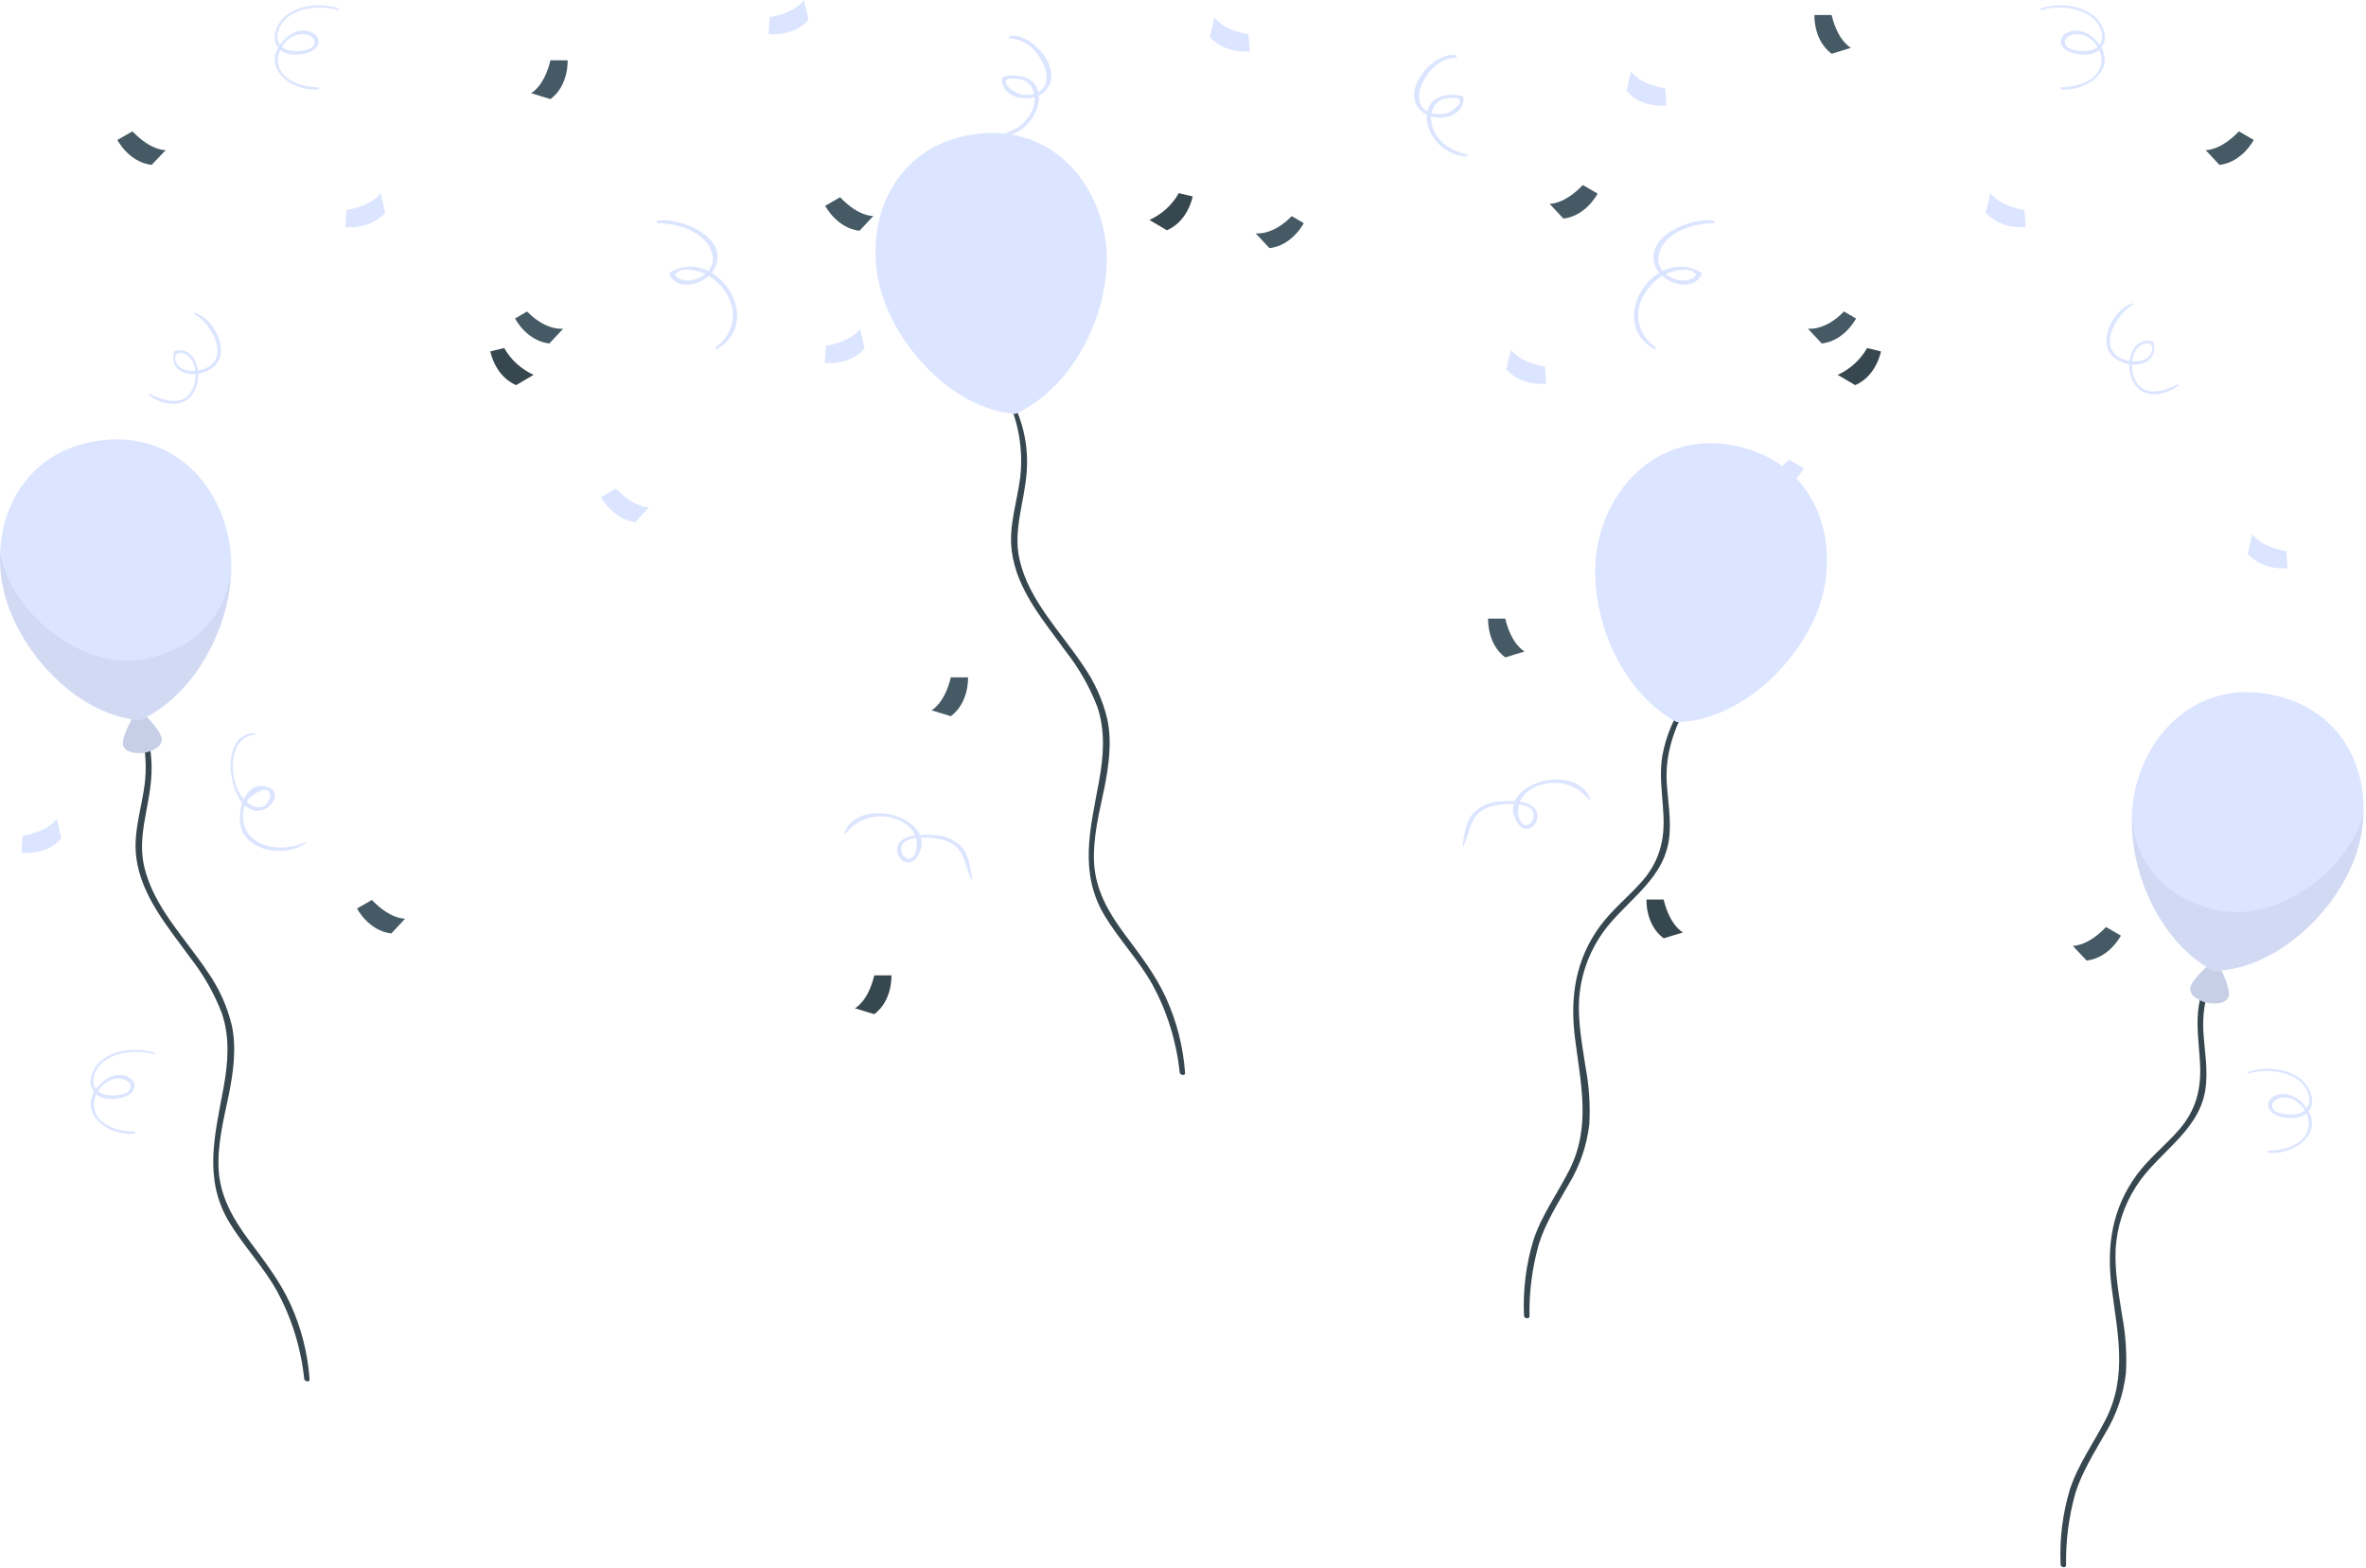 <svg width="427" height="283" viewBox="0 0 427 283" fill="none" xmlns="http://www.w3.org/2000/svg">
<path d="M23.404 126.439C25.771 131.08 26.716 136.317 26.119 141.493C25.561 145.909 24.027 150.187 24.585 154.687C25.459 161.791 30.443 167.454 34.469 173.042C36.809 176.038 38.689 179.366 40.048 182.917C41.517 187.287 41.164 191.834 40.346 196.297C38.802 204.777 36.626 212.746 41.378 220.622C44 224.955 47.542 228.628 50.007 233.063C52.663 237.958 54.325 243.33 54.898 248.87C54.953 249.372 55.92 249.54 55.874 248.972C55.546 244.322 54.397 239.767 52.48 235.518C50.537 231.222 47.71 227.614 44.92 223.858C42.131 220.101 39.704 215.954 39.453 211.054C39.221 206.479 40.383 201.969 41.313 197.525C42.112 193.443 42.707 189.23 41.843 185.111C41.017 181.668 39.554 178.41 37.528 175.506C33.456 169.35 27.7 163.725 26.008 156.342C24.771 150.93 26.937 145.807 27.291 140.451C27.667 135.489 26.48 130.534 23.897 126.28C23.701 125.964 23.218 126.039 23.413 126.439H23.404Z" fill="#37474F"/>
<path d="M181.404 71.132C183.771 75.773 184.716 81.01 184.119 86.186C183.561 90.603 182.027 94.88 182.585 99.38C183.459 106.484 188.443 112.147 192.469 117.735C194.809 120.732 196.689 124.06 198.048 127.61C199.517 131.98 199.164 136.527 198.346 140.991C196.802 149.471 194.626 157.439 199.378 165.315C202 169.648 205.542 173.321 208.007 177.756C210.663 182.651 212.325 188.023 212.898 193.563C212.953 194.066 213.92 194.233 213.874 193.666C213.546 189.016 212.397 184.46 210.48 180.211C208.537 175.915 205.71 172.307 202.92 168.551C200.131 164.794 197.704 160.647 197.453 155.747C197.22 151.172 198.383 146.663 199.313 142.218C200.112 138.136 200.707 133.924 199.843 129.805C199.017 126.361 197.554 123.103 195.528 120.199C191.455 114.044 185.7 108.418 184.007 101.035C182.771 95.624 184.937 90.5 185.291 85.144C185.667 80.182 184.48 75.227 181.897 70.974C181.701 70.658 181.218 70.732 181.413 71.132H181.404Z" fill="#37474F"/>
<path d="M22.177 134.38C21.944 132.901 24.39 128.345 24.966 128.261C25.543 128.178 28.937 131.72 29.188 133.301C29.205 133.615 29.139 133.928 28.997 134.209C28.855 134.49 28.642 134.728 28.379 134.9C27.672 135.411 26.854 135.746 25.992 135.879C25.131 136.011 24.25 135.937 23.423 135.663C23.117 135.581 22.84 135.419 22.619 135.193C22.398 134.968 22.242 134.687 22.167 134.38H22.177Z" fill="#DCE5FF"/>
<path opacity="0.1" d="M22.177 134.38C21.944 132.901 24.39 128.345 24.966 128.261C25.543 128.178 28.937 131.72 29.188 133.301C29.205 133.615 29.139 133.928 28.997 134.209C28.855 134.49 28.642 134.728 28.379 134.9C27.672 135.411 26.854 135.746 25.992 135.879C25.131 136.011 24.25 135.937 23.423 135.663C23.117 135.581 22.84 135.419 22.619 135.193C22.398 134.968 22.242 134.687 22.167 134.38H22.177Z" fill="black"/>
<path d="M0.307 104.746C2.018 116.108 13.176 129.089 25.264 130.009C36.487 124.932 43.219 109.785 41.471 98.395C39.723 87.004 30.778 77.548 17.527 79.584C4.277 81.621 -1.441 93.383 0.307 104.746Z" fill="#DCE5FF"/>
<path d="M158.307 49.439C160.018 60.802 171.176 73.782 183.264 74.703C194.487 69.626 201.219 54.479 199.471 43.088C197.723 31.698 188.778 22.241 175.527 24.278C162.277 26.314 156.559 38.076 158.307 49.439Z" fill="#DCE5FF"/>
<path opacity="0.05" d="M41.48 104.504C41.48 104.504 40.141 115.876 26.733 118.814C13.864 121.659 1.088 109.004 0.037 99.492C-0.054 101.248 0.037 103.008 0.307 104.746C2.018 116.108 13.176 129.089 25.264 130.009C34.562 125.807 40.773 114.686 41.638 104.532L41.48 104.504Z" fill="black"/>
<path d="M401.02 171.452C398.92 174.381 397.5 177.742 396.863 181.289C396.25 184.813 396.863 188.328 397.04 191.862C397.319 196.511 396.315 200.407 393.228 203.949C390.782 206.739 387.825 209.063 385.612 212.076C381.168 218.129 380.163 224.899 381.075 232.216C382.107 240.501 384.031 248.293 380.042 256.16C377.904 260.381 375.077 264.231 373.58 268.768C372.242 273.185 371.67 277.799 371.888 282.409C371.888 282.92 372.864 283.078 372.873 282.511C372.797 278.113 373.364 273.728 374.556 269.494C375.775 265.607 377.969 262.194 379.959 258.67C381.976 255.355 383.245 251.639 383.678 247.782C383.86 244.314 383.626 240.836 382.981 237.424C382.367 233.453 381.623 229.427 381.818 225.401C382.061 221.404 383.326 217.536 385.491 214.168C389.304 208.115 396.705 204.396 397.979 196.873C398.593 193.228 397.812 189.528 397.635 185.883C397.393 180.824 399.058 176.212 401.503 171.861C401.661 171.591 401.206 171.154 401.001 171.442L401.02 171.452Z" fill="#37474F"/>
<path d="M304.177 126.528C302.078 129.457 300.658 132.818 300.02 136.365C299.407 139.89 300.02 143.404 300.197 146.938C300.476 151.587 299.472 155.483 296.385 159.026C293.939 161.815 290.982 164.14 288.769 167.152C284.325 173.206 283.321 179.975 284.232 187.293C285.264 195.577 287.189 203.369 283.2 211.236C281.061 215.457 278.234 219.307 276.737 223.844C275.4 228.262 274.827 232.875 275.045 237.485C275.045 237.997 276.021 238.155 276.031 237.587C275.955 233.189 276.522 228.804 277.714 224.57C278.932 220.683 281.126 217.27 283.116 213.746C285.133 210.431 286.402 206.715 286.835 202.858C287.018 199.39 286.783 195.912 286.138 192.5C285.524 188.529 284.78 184.503 284.976 180.477C285.219 176.48 286.483 172.613 288.649 169.244C292.461 163.191 299.862 159.472 301.136 151.949C301.75 148.305 300.969 144.604 300.792 140.959C300.55 135.901 302.215 131.289 304.66 126.937C304.818 126.667 304.363 126.23 304.158 126.518L304.177 126.528Z" fill="#37474F"/>
<path d="M402.238 179.765C402.554 178.296 400.378 173.601 399.829 173.47C399.281 173.34 395.645 176.678 395.301 178.241C395.263 178.552 395.307 178.868 395.429 179.157C395.552 179.446 395.748 179.698 395.999 179.886C396.674 180.436 397.47 180.82 398.321 181.008C399.172 181.195 400.055 181.18 400.899 180.965C401.207 180.9 401.493 180.754 401.728 180.544C401.963 180.333 402.139 180.065 402.238 179.765Z" fill="#DCE5FF"/>
<path opacity="0.1" d="M402.238 179.765C402.554 178.296 400.378 173.601 399.829 173.47C399.281 173.34 395.645 176.678 395.301 178.241C395.263 178.552 395.307 178.868 395.429 179.157C395.552 179.446 395.748 179.698 395.999 179.886C396.674 180.436 397.47 180.82 398.321 181.008C399.172 181.195 400.055 181.18 400.899 180.965C401.207 180.9 401.493 180.754 401.728 180.544C401.963 180.333 402.139 180.065 402.238 179.765Z" fill="black"/>
<path d="M425.949 151.637C423.485 162.86 411.555 175.106 399.448 175.255C388.569 169.462 382.823 153.924 385.296 142.71C387.77 131.496 397.3 122.589 410.402 125.471C423.503 128.354 428.422 140.358 425.949 151.637Z" fill="#DCE5FF"/>
<path d="M329.106 106.713C326.642 117.936 314.712 130.182 302.606 130.331C291.726 124.538 285.98 109 288.453 97.786C290.927 86.573 300.458 77.665 313.559 80.547C326.66 83.43 331.579 95.434 329.106 106.713Z" fill="#DCE5FF"/>
<path opacity="0.05" d="M384.878 148.708C384.878 148.708 385.538 160.145 398.677 163.939C411.341 167.593 424.898 155.784 426.572 146.355C426.542 148.117 426.336 149.87 425.958 151.59C423.494 162.814 411.564 175.06 399.458 175.208C390.438 170.41 384.961 158.918 384.748 148.727L384.878 148.708Z" fill="black"/>
<path d="M262.669 9.92C258.327 9.493 252.441 16.745 256.7 20.232C259.062 22.166 264.204 21.33 264.139 17.712C264.128 17.612 264.085 17.518 264.016 17.444C263.948 17.37 263.857 17.321 263.757 17.303C260.345 16.522 256.96 17.991 257.537 21.953C257.846 23.66 258.725 25.212 260.031 26.356C261.336 27.499 262.991 28.166 264.724 28.247C264.929 28.247 264.855 27.894 264.724 27.857C261.749 27.234 258.941 25.384 258.355 22.204C258.223 21.641 258.212 21.056 258.322 20.489C258.433 19.921 258.663 19.384 258.997 18.912C259.394 18.434 259.92 18.079 260.512 17.889C261.024 17.731 262.855 17.443 263.302 17.889C264.101 18.717 261.926 20.121 261.275 20.344C260.632 20.575 259.946 20.661 259.267 20.596C258.587 20.532 257.929 20.319 257.341 19.972C255.538 18.707 255.984 16.327 256.858 14.644C258.039 12.366 260.103 10.516 262.762 10.423C263.004 10.423 262.874 9.967 262.688 9.948L262.669 9.92Z" fill="#DCE5FF"/>
<path d="M264.111 152.78C265.478 149.703 265.329 146.513 269.309 145.5C271.057 145.054 275.194 144.644 276.505 146.197C276.744 146.572 276.841 147.02 276.778 147.46C276.715 147.901 276.496 148.303 276.161 148.596C275.129 149.526 274.358 148.41 274.088 147.425C273.88 146.515 273.96 145.563 274.317 144.7C274.673 143.837 275.288 143.106 276.078 142.608C277.747 141.508 279.769 141.074 281.743 141.391C283.717 141.707 285.501 142.752 286.743 144.319C286.892 144.505 287.05 144.319 286.985 144.114C283.935 137.094 269.318 141.976 273.967 148.708C275.39 150.744 277.9 148.95 277.426 146.792C276.905 144.403 272.833 144.524 271.029 144.644C269.201 144.645 267.438 145.325 266.082 146.551C264.492 148.113 264.278 150.586 263.943 152.687C263.943 152.78 264.027 152.92 264.092 152.78H264.111Z" fill="#DCE5FF"/>
<path d="M368.373 1.822C371.228 0.985 375.152 1.218 377.541 3.142C379.401 4.63 380.442 7.857 377.718 8.963C376.649 9.391 373.125 9.391 372.706 7.94C372.409 6.927 373.497 6.322 374.371 6.192C376.928 5.792 379.327 8.489 379.261 10.897C379.178 14.514 374.966 15.714 371.99 15.742C371.795 15.742 371.841 16.114 371.99 16.123C377.058 16.616 382.711 11.92 378.201 7.215C376.993 5.951 375.096 5.049 373.348 5.746C372.362 6.146 371.581 7.038 372.074 8.108C372.864 9.828 376.044 10.126 377.588 9.688C377.997 9.58 378.38 9.388 378.712 9.125C379.044 8.863 379.319 8.535 379.519 8.162C379.72 7.789 379.841 7.379 379.877 6.957C379.913 6.535 379.861 6.11 379.726 5.709C378.48 1.134 372.074 0.13 368.28 1.552C368.169 1.552 368.215 1.859 368.345 1.822H368.373Z" fill="#DCE5FF"/>
<path d="M405.781 193.769C408.635 192.932 412.559 193.165 414.949 195.089C416.808 196.577 417.85 199.804 415.125 200.91C414.056 201.338 410.532 201.338 410.114 199.878C409.816 198.874 410.904 198.269 411.769 198.13C414.335 197.739 416.725 200.436 416.669 202.844C416.585 206.461 412.373 207.661 409.398 207.689C409.202 207.689 409.249 208.061 409.398 208.07C414.465 208.563 420.119 203.867 415.609 199.162C414.4 197.897 412.503 196.995 410.755 197.693C409.769 198.083 408.988 198.985 409.481 200.055C410.272 201.775 413.452 202.072 414.995 201.626C415.405 201.519 415.788 201.33 416.121 201.068C416.454 200.807 416.729 200.48 416.93 200.107C417.131 199.734 417.252 199.324 417.287 198.903C417.322 198.481 417.27 198.056 417.134 197.656C415.888 193.072 409.481 192.077 405.688 193.499C405.576 193.499 405.613 193.806 405.753 193.769H405.781Z" fill="#DCE5FF"/>
<path d="M384.859 54.74C381.456 55.754 378.294 61.742 381.456 64.466C384.143 66.782 389.573 66.261 388.671 61.844C388.663 61.794 388.641 61.747 388.609 61.707C388.576 61.668 388.533 61.638 388.485 61.621C384.915 60.766 383.734 64.931 384.487 67.683C385.649 71.961 389.964 71.905 393.079 69.673C393.181 69.599 393.135 69.301 392.986 69.376C390.438 70.65 386.867 71.784 385.315 68.53C384.487 66.791 384.459 63.88 386.059 62.569C386.474 62.181 387.024 61.968 387.593 61.974C388.783 62.114 388.578 63.397 387.909 64.215C386.84 65.517 384.692 65.377 383.26 64.875C378.359 63.137 381.725 56.786 384.924 55.001C385.017 54.945 384.999 54.703 384.859 54.74Z" fill="#DCE5FF"/>
<path d="M309.18 39.777C305.163 39.266 296.525 42.651 298.775 48.146C299.975 51.075 305.33 52.953 307.088 49.596C307.126 49.505 307.126 49.403 307.09 49.311C307.053 49.219 306.983 49.145 306.893 49.104C298.524 44.361 289.709 58.058 298.589 63.051C298.868 63.209 298.859 62.735 298.701 62.614C297.934 62.09 297.281 61.418 296.777 60.637C296.274 59.857 295.931 58.984 295.769 58.07C295.608 57.156 295.63 56.218 295.834 55.312C296.039 54.407 296.422 53.551 296.962 52.795C297.867 51.351 299.154 50.186 300.681 49.429C301.825 48.89 304.698 48.127 305.767 49.243C306.251 49.764 306.242 49.113 305.991 49.717C305.752 50.076 305.387 50.332 304.968 50.433C304.055 50.723 303.07 50.691 302.178 50.34C300.319 49.69 298.859 47.979 299.389 45.924C300.365 41.804 305.609 40.345 309.282 40.279C309.533 40.279 309.375 39.805 309.18 39.777Z" fill="#DCE5FF"/>
<path d="M327.46 2.705C327.46 2.705 327.219 7.205 330.557 9.707L334.053 8.637C334.053 8.637 331.719 7.522 330.557 2.705H327.46Z" fill="#455A64"/>
<path d="M268.565 111.654C268.565 111.654 268.314 116.155 271.652 118.656L275.157 117.587C275.157 117.587 272.814 116.471 271.652 111.654H268.565Z" fill="#455A64"/>
<path d="M297.148 162.367C297.148 162.367 296.897 166.858 300.244 169.36L303.74 168.3C303.74 168.3 301.406 167.174 300.244 162.367H297.148Z" fill="#37474F"/>
<path d="M406.738 25.255C406.738 25.255 404.693 29.271 400.555 29.764L398.054 27.086C398.054 27.086 400.639 27.291 404.06 23.711L406.738 25.255Z" fill="#455A64"/>
<path d="M382.758 168.877C382.758 168.877 380.722 172.894 376.575 173.377L374.073 170.709C374.073 170.709 376.667 170.904 380.08 167.324L382.758 168.877Z" fill="#455A64"/>
<path d="M325.526 84.514C325.526 84.514 323.49 88.531 319.343 89.014L316.842 86.346C316.842 86.346 319.436 86.541 322.849 82.961L325.526 84.514Z" fill="#DCE5FF"/>
<path d="M288.324 34.944C288.324 34.944 286.287 38.961 282.15 39.454L279.648 36.776C279.648 36.776 282.233 36.98 285.655 33.4L288.324 34.944Z" fill="#455A64"/>
<path d="M365.584 40.987C365.584 40.987 361.111 41.544 358.387 38.374L359.214 34.812C359.214 34.812 360.488 37.072 365.37 37.9L365.584 40.987Z" fill="#DCE5FF"/>
<path d="M300.737 19.034C300.737 19.034 296.274 19.592 293.549 16.43L294.368 12.869C294.368 12.869 295.651 15.119 300.532 15.956L300.737 19.034Z" fill="#DCE5FF"/>
<path d="M225.541 9.27C225.541 9.27 221.078 9.828 218.354 6.667L219.172 3.105C219.172 3.105 220.455 5.356 225.327 6.193L225.541 9.27Z" fill="#DCE5FF"/>
<path d="M279.044 69.264C279.044 69.264 274.581 69.813 271.856 66.651L272.675 63.09C272.675 63.09 273.958 65.349 278.839 66.177L279.044 69.264Z" fill="#DCE5FF"/>
<path d="M412.838 102.561C412.838 102.561 408.366 103.109 405.65 99.948L406.469 96.387C406.469 96.387 407.752 98.646 412.624 99.474L412.838 102.561Z" fill="#DCE5FF"/>
<path d="M334.964 57.493C334.964 57.493 332.928 61.51 328.781 62.002L326.28 59.324C326.28 59.324 329.339 59.799 332.789 56.219L334.964 57.493Z" fill="#455A64"/>
<path d="M339.464 63.425C339.464 63.425 338.665 67.86 334.815 69.515L331.654 67.656C333.891 66.646 335.75 64.953 336.963 62.82L339.464 63.425Z" fill="#37474F"/>
<path d="M182.304 6.444C186.655 6.016 192.532 13.26 188.273 16.747C185.921 18.69 180.769 17.844 180.834 14.227C180.847 14.128 180.891 14.036 180.959 13.964C181.028 13.892 181.118 13.844 181.216 13.827C184.637 13.046 188.013 14.506 187.436 18.476C187.129 20.182 186.251 21.733 184.947 22.875C183.643 24.017 181.989 24.682 180.258 24.762C180.044 24.762 180.118 24.408 180.258 24.381C183.233 23.748 186.042 21.898 186.618 18.718C186.753 18.157 186.765 17.573 186.654 17.007C186.543 16.441 186.312 15.905 185.976 15.435C185.575 14.941 185.034 14.578 184.424 14.394C183.922 14.236 182.08 13.948 181.681 14.394C180.872 15.231 183.057 16.626 183.708 16.849C184.348 17.082 185.033 17.17 185.712 17.106C186.39 17.042 187.046 16.827 187.632 16.477C189.435 15.222 188.989 12.841 188.115 11.149C186.943 8.88 184.87 7.02 182.211 6.937C181.978 6.937 182.099 6.481 182.285 6.463L182.304 6.444Z" fill="#DCE5FF"/>
<path d="M175.33 158.863C173.963 155.785 174.103 152.595 170.132 151.573C168.384 151.126 164.246 150.717 162.926 152.279C162.69 152.653 162.594 153.1 162.658 153.538C162.721 153.976 162.938 154.377 163.27 154.669C164.312 155.599 165.13 154.483 165.353 153.507C165.561 152.595 165.482 151.642 165.125 150.777C164.769 149.913 164.153 149.181 163.363 148.681C161.688 147.568 159.656 147.128 157.671 147.447C155.686 147.765 153.894 148.82 152.651 150.401C152.512 150.578 152.354 150.401 152.419 150.196C155.469 143.176 170.086 148.058 165.437 154.79C164.014 156.826 161.494 155.022 161.968 152.874C162.498 150.485 166.617 150.606 168.366 150.717C170.196 150.721 171.96 151.4 173.322 152.623C174.912 154.195 175.126 156.668 175.46 158.76C175.46 158.863 175.377 158.993 175.311 158.863H175.33Z" fill="#DCE5FF"/>
<path d="M61.062 1.822C58.208 0.985 54.284 1.218 51.885 3.142C50.025 4.63 48.993 7.857 51.718 8.963C52.787 9.391 56.311 9.391 56.729 7.94C57.027 6.927 55.939 6.322 55.065 6.192C52.508 5.792 50.109 8.489 50.165 10.897C50.258 14.514 54.47 15.714 57.445 15.742C57.641 15.742 57.594 16.114 57.445 16.123C52.378 16.616 46.724 11.92 51.225 7.215C52.443 5.951 54.34 5.049 56.088 5.746C57.073 6.146 57.854 7.038 57.362 8.108C56.571 9.828 53.391 10.126 51.848 9.688C51.438 9.58 51.056 9.388 50.724 9.125C50.392 8.863 50.117 8.535 49.916 8.162C49.716 7.789 49.594 7.379 49.558 6.957C49.523 6.535 49.574 6.11 49.709 5.709C50.955 1.134 57.352 0.13 61.155 1.552C61.267 1.552 61.22 1.859 61.09 1.822H61.062Z" fill="#DCE5FF"/>
<path d="M27.858 190.327C25.003 189.49 21.079 189.723 18.68 191.648C16.821 193.135 15.779 196.362 18.513 197.468C19.582 197.896 23.097 197.896 23.525 196.446C23.813 195.432 22.725 194.828 21.86 194.698C19.294 194.298 16.904 196.994 16.96 199.403C17.044 203.02 21.256 204.219 24.231 204.247C24.436 204.247 24.38 204.619 24.231 204.637C19.164 205.121 13.51 200.425 18.011 195.72C19.229 194.456 21.116 193.554 22.865 194.251C23.86 194.651 24.641 195.544 24.148 196.613C23.357 198.333 20.168 198.631 18.625 198.194C18.215 198.085 17.833 197.893 17.501 197.631C17.169 197.368 16.895 197.04 16.695 196.667C16.495 196.293 16.375 195.883 16.34 195.461C16.306 195.039 16.359 194.615 16.495 194.214C17.732 189.639 24.139 188.682 27.942 190.058C28.053 190.058 28.007 190.365 27.876 190.327H27.858Z" fill="#DCE5FF"/>
<path d="M35.176 56.459C38.579 57.472 41.741 63.461 38.579 66.185C35.892 68.51 30.462 67.98 31.364 63.563C31.374 63.513 31.396 63.467 31.428 63.428C31.461 63.389 31.503 63.359 31.55 63.34C35.12 62.494 36.301 66.659 35.548 69.412C34.386 73.68 30.071 73.633 26.956 71.392C26.854 71.318 26.9 71.029 27.049 71.104C29.597 72.378 33.167 73.503 34.72 70.248C35.548 68.51 35.576 65.599 33.976 64.297C33.562 63.907 33.012 63.69 32.442 63.693C31.252 63.833 31.457 65.125 32.126 65.934C33.195 67.236 35.343 67.096 36.775 66.594C41.675 64.865 38.309 58.505 35.111 56.719C35.018 56.663 35.036 56.422 35.176 56.459Z" fill="#DCE5FF"/>
<path d="M45.99 132.614C40.197 133.079 41.238 144.079 45.915 145.567C46.203 145.67 46.508 145.714 46.812 145.698C47.117 145.682 47.416 145.606 47.691 145.474C48.034 145.221 48.31 144.888 48.493 144.504C48.676 144.119 48.762 143.696 48.742 143.27C48.184 141.41 45.023 143.772 44.66 144.507C44.058 145.475 43.777 146.608 43.857 147.745C43.937 148.882 44.374 149.965 45.106 150.839C47.487 153.415 52.043 153.498 55.018 152.011C55.167 151.927 55.195 152.215 55.093 152.289C51.885 154.344 46.51 154.047 44.13 150.792C42.27 148.189 43.544 141.28 47.691 141.894C51.559 142.461 48.881 146.869 45.952 146.283C43.023 145.697 41.963 141.81 41.684 139.402C41.331 136.371 42.233 132.279 45.99 132.345C46.11 132.345 46.101 132.605 45.99 132.614Z" fill="#DCE5FF"/>
<path d="M118.74 39.777C122.757 39.266 131.395 42.651 129.145 48.146C127.945 51.075 122.59 52.953 120.832 49.596C120.794 49.505 120.794 49.403 120.83 49.311C120.867 49.219 120.937 49.145 121.027 49.104C129.396 44.361 138.211 58.058 129.331 63.051C129.052 63.209 129.061 62.735 129.219 62.614C129.987 62.09 130.642 61.417 131.146 60.636C131.65 59.855 131.993 58.981 132.155 58.066C132.317 57.15 132.295 56.212 132.089 55.305C131.884 54.398 131.499 53.542 130.958 52.786C130.053 51.342 128.766 50.176 127.239 49.42C126.095 48.88 123.222 48.118 122.153 49.234C121.669 49.755 121.678 49.104 121.929 49.708C122.168 50.067 122.533 50.323 122.952 50.424C123.865 50.714 124.85 50.681 125.742 50.331C127.601 49.68 129.061 47.969 128.531 45.914C127.555 41.795 122.311 40.335 118.638 40.27C118.387 40.27 118.545 39.796 118.74 39.768V39.777Z" fill="#DCE5FF"/>
<path d="M102.44 10.888C102.44 10.888 102.691 15.389 99.344 17.89L95.848 16.811C95.848 16.811 98.181 15.695 99.344 10.879L102.44 10.888Z" fill="#455A64"/>
<path d="M174.698 122.264C174.698 122.264 174.949 126.764 171.601 129.265L168.105 128.205C168.105 128.205 170.439 127.08 171.601 122.264H174.698Z" fill="#455A64"/>
<path d="M160.88 176.055C160.88 176.055 161.122 180.555 157.784 183.056L154.288 181.987C154.288 181.987 156.621 180.871 157.784 176.055H160.88Z" fill="#37474F"/>
<path d="M21.182 25.255C21.182 25.255 23.227 29.271 27.365 29.764L29.913 27.086C29.913 27.086 27.328 27.291 23.906 23.711L21.182 25.255Z" fill="#455A64"/>
<path d="M64.438 163.977C64.438 163.977 66.474 167.994 70.621 168.487L73.122 165.809C73.122 165.809 70.528 166.013 67.115 162.434L64.438 163.977Z" fill="#455A64"/>
<path d="M108.475 89.719C108.475 89.719 110.511 93.736 114.658 94.229L117.15 91.551C117.15 91.551 114.565 91.756 111.153 88.176L108.475 89.719Z" fill="#DCE5FF"/>
<path d="M148.932 37.147C148.932 37.147 150.968 41.164 155.116 41.657L157.608 38.979C157.608 38.979 155.023 39.183 151.61 35.603L148.932 37.147Z" fill="#455A64"/>
<path d="M62.327 40.987C62.327 40.987 66.8 41.544 69.524 38.374L68.697 34.812C68.697 34.812 67.423 37.072 62.541 37.9L62.327 40.987Z" fill="#DCE5FF"/>
<path d="M138.704 6.165C138.704 6.165 143.176 6.723 145.901 3.561L145.082 0C145.082 0 143.799 2.25 138.917 3.087L138.704 6.165Z" fill="#DCE5FF"/>
<path d="M148.848 65.506C148.848 65.506 153.311 66.055 156.036 62.893L155.218 59.332C155.218 59.332 153.934 61.592 149.053 62.419L148.848 65.506Z" fill="#DCE5FF"/>
<path d="M3.877 153.926C3.877 153.926 8.35 154.484 11.074 151.323L10.256 147.752C10.256 147.752 8.973 150.011 4.091 150.839L3.877 153.926Z" fill="#DCE5FF"/>
<path d="M92.956 57.493C92.956 57.493 94.992 61.51 99.139 62.002L101.64 59.324C101.64 59.324 98.581 59.799 95.131 56.219L92.956 57.493Z" fill="#455A64"/>
<path d="M88.493 63.425C88.493 63.425 89.292 67.86 93.142 69.515L96.303 67.656C94.066 66.646 92.207 64.953 90.994 62.82L88.493 63.425Z" fill="#37474F"/>
<path d="M235.295 40.28C235.295 40.28 233.259 44.297 229.112 44.789L226.61 42.121C226.61 42.121 229.67 42.586 233.119 39.006L235.295 40.28Z" fill="#455A64"/>
<path d="M215.248 35.464C215.248 35.464 214.448 39.899 210.598 41.563L207.437 39.704C209.676 38.693 211.535 36.997 212.746 34.859L215.248 35.464Z" fill="#37474F"/>
</svg>
